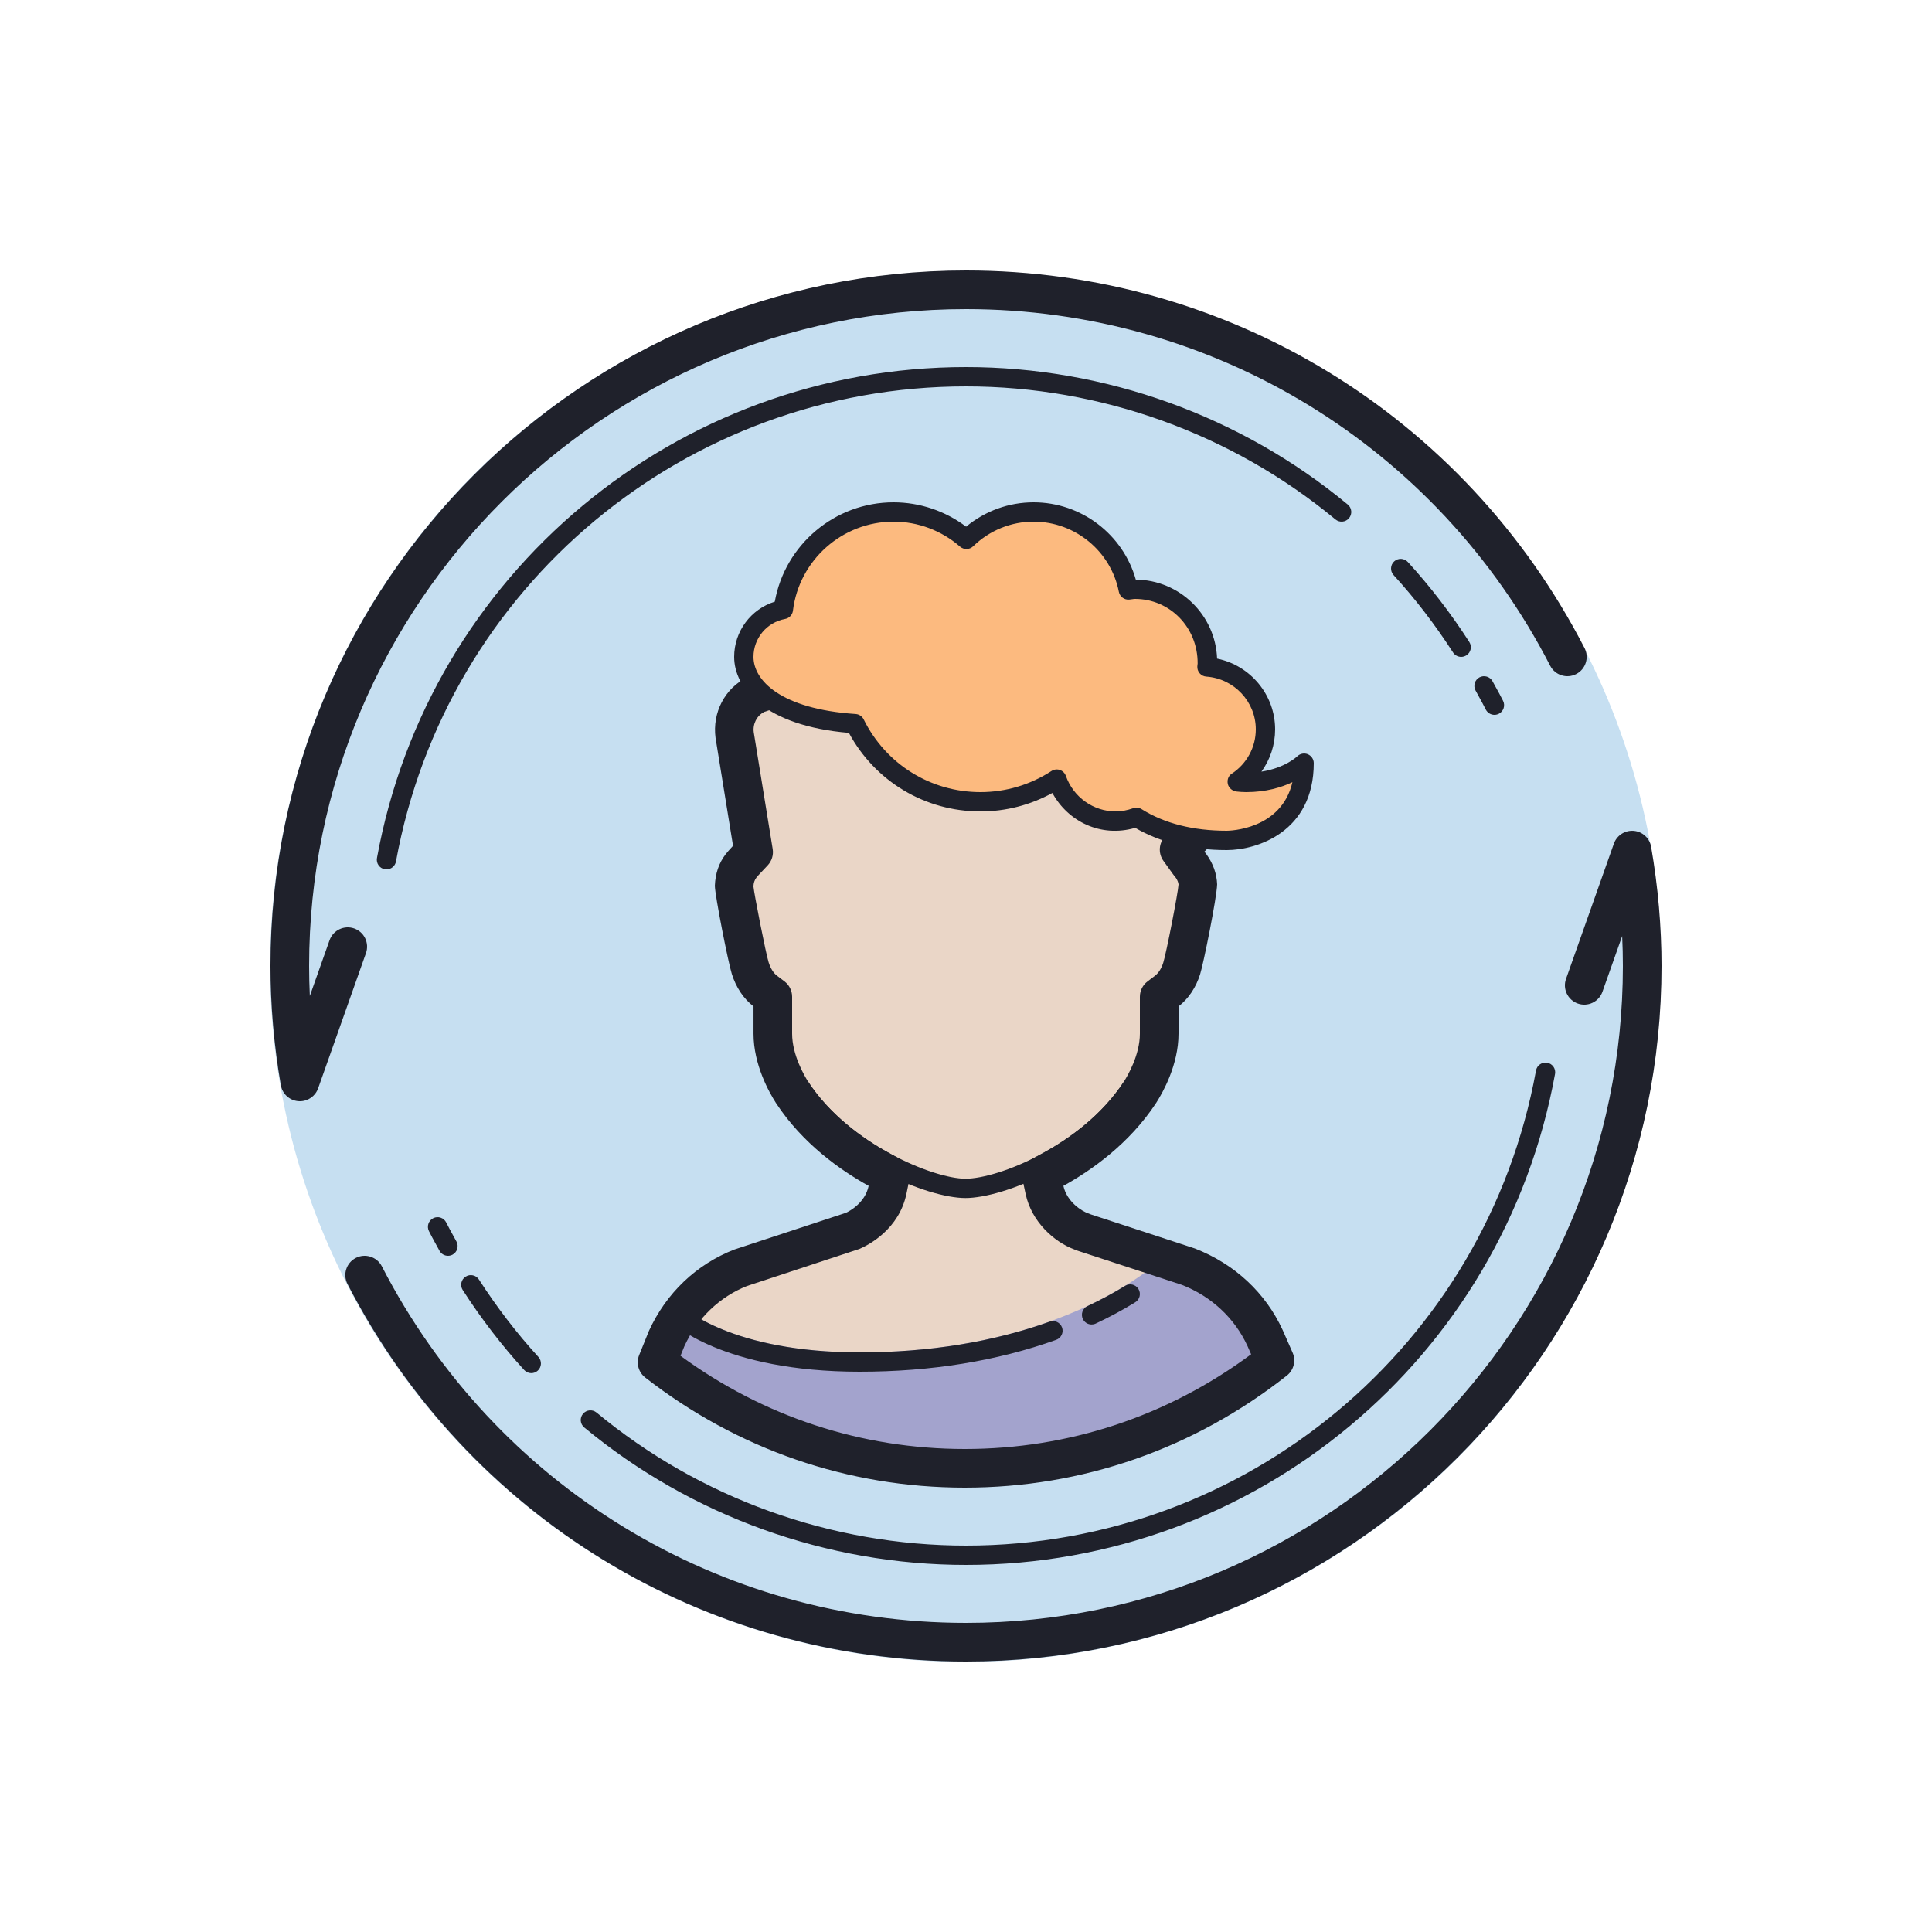 <svg xmlns="http://www.w3.org/2000/svg" viewBox="0 0 100 100"><circle cx="49.979" cy="50.021" r="36" fill="#c6dff1"/><path fill="#ead6c7" d="M44,63.739l-5.59,1.832c-2.197,0.857-3.818,2.719-4.355,4.974C38.661,74.112,44.151,76,49.937,76 c5.835,0,11.359-1.916,15.984-5.536c-0.557-2.218-2.161-4.048-4.331-4.894L56,63.739c0,0-2-0.75-2-2.75c0-0.07,0-0.138,0-0.208 c1.808-0.908,3.736-2.326,5.007-4.263C59.431,55.873,60,54.695,60,53.479v-2c0.544-0.182,0.96-0.723,1.168-1.384 c0.189-0.588,0.841-4.012,0.831-4.283c-0.016-0.448-0.17-0.774-0.334-0.99C61.567,44.695,61,43.979,61,43.979l0.656-0.656 c-1.207-0.209-2.139-0.604-2.834-1.039c-0.337,0.119-0.694,0.196-1.072,0.196c-1.416,0-2.607-0.911-3.053-2.173 c-1.136,0.74-2.49,1.173-3.947,1.173c-2.852,0-5.312-1.65-6.495-4.044c-2.541-0.169-4.05-0.85-4.881-1.64l-0.268,0.134 c-0.763,0.381-1.2,1.205-1.088,2.05L39,44.067c0,0-0.567,0.629-0.665,0.756c-0.163,0.215-0.318,0.541-0.334,0.99 c-0.01,0.271,0.642,3.695,0.831,4.283c0.208,0.66,0.624,1.201,1.168,1.383v2c0,1.216,0.569,2.394,0.993,3.039 c1.272,1.937,3.199,3.355,5.007,4.263c0,0.07,0,0.138,0,0.208C46,63.02,44,63.739,44,63.739z"/><path fill="#a3a3cd" d="M34.055,70.545C38.661,74.112,44.151,76,49.937,76c5.835,0,11.359-1.916,15.984-5.536 c-0.557-2.218-2.161-4.048-4.331-4.894l-1.407-0.461c-0.01,0.01-0.032,0.033-0.037,0.037C60.098,65.195,55.169,70,44.5,70 c-5.929,0-8.527-1.844-9.044-2.266C34.793,68.548,34.304,69.501,34.055,70.545z"/><path fill="#fcba7f" d="M64.5,40.479c-0.181,0-0.328-0.016-0.477-0.031c0.888-0.58,1.477-1.579,1.477-2.719 c0-1.719-1.338-3.111-3.027-3.228c0.007-0.092,0.027-0.179,0.027-0.272c0-2.071-1.679-3.75-3.75-3.75 c-0.119,0-0.231,0.024-0.347,0.035c-0.45-2.299-2.472-4.035-4.903-4.035c-1.354,0-2.578,0.543-3.478,1.417 c-1.01-0.88-2.327-1.417-3.772-1.417c-2.937,0-5.355,2.203-5.703,5.046l0,0c-1.164,0.214-2.047,1.229-2.047,2.454 c0,1.269,1.277,3.158,5.755,3.456c1.184,2.394,3.644,4.044,6.495,4.044c1.457,0,2.811-0.434,3.947-1.173 c0.446,1.263,1.638,2.173,3.053,2.173c0.378,0,0.735-0.077,1.072-0.196c1.015,0.636,2.519,1.196,4.678,1.196c0,0,4,0,4-4 C67.5,39.479,66.5,40.479,64.5,40.479z"/><g><path fill="#1f212b" d="M49.971,62.01c-1.934,0-6.587-1.828-8.978-5.47l0.836-0.549c2.132,3.248,6.497,5.019,8.142,5.019 c1.712,0,6.038-1.724,8.201-5.019l0.836,0.549C56.617,60.182,51.926,62.01,49.971,62.01z"/><path fill="#1f212b" d="M63.5,44c-1.838,0-3.432-0.387-4.742-1.15c-1.783,0.517-3.482-0.33-4.287-1.806 C53.331,41.671,52.056,42,50.75,42c-2.868,0-5.452-1.551-6.812-4.067C39.563,37.566,38,35.6,38,34c0-1.323,0.865-2.473,2.103-2.858 C40.632,28.187,43.215,26,46.25,26c1.356,0,2.674,0.445,3.756,1.26C50.991,26.445,52.216,26,53.5,26c2.47,0,4.626,1.657,5.289,4 c2.272,0.021,4.125,1.833,4.208,4.09C64.716,34.44,66,35.962,66,37.75c0,0.799-0.253,1.562-0.708,2.19 c1.217-0.189,1.828-0.768,1.858-0.797c0.144-0.139,0.361-0.18,0.544-0.103C67.878,39.119,68,39.299,68,39.5 C68,43.06,65.057,44,63.5,44z M58.822,41.805c0.093,0,0.185,0.026,0.266,0.076C60.273,42.624,61.757,43,63.5,43 c0.126,0,2.824-0.047,3.395-2.515C66.337,40.751,65.538,41,64.5,41c-0.185,0-0.337-0.015-0.49-0.03 c-0.211-0.021-0.404-0.174-0.455-0.38c-0.05-0.206,0.017-0.423,0.194-0.539C64.532,39.539,65,38.679,65,37.75 c0-1.431-1.125-2.629-2.562-2.729c-0.133-0.009-0.256-0.071-0.343-0.172c-0.087-0.101-0.131-0.232-0.121-0.364l0.016-0.139 C62,32.458,60.542,31,58.75,31c-0.053,0-0.104,0.008-0.155,0.016l-0.146,0.018c-0.251,0.027-0.487-0.15-0.537-0.402 C57.5,28.527,55.645,27,53.5,27c-1.171,0-2.282,0.453-3.13,1.276c-0.187,0.181-0.48,0.188-0.677,0.018 C48.735,27.459,47.513,27,46.25,27c-2.646,0-4.885,1.98-5.207,4.606c-0.026,0.217-0.191,0.392-0.406,0.431 C39.688,32.211,39,33.037,39,34c0,1.202,1.385,2.697,5.288,2.957c0.178,0.012,0.336,0.118,0.415,0.277 C45.852,39.557,48.169,41,50.75,41c1.306,0,2.576-0.378,3.674-1.092c0.129-0.083,0.289-0.104,0.434-0.055 c0.145,0.049,0.26,0.163,0.311,0.307C55.557,41.261,56.594,42,57.75,42c0.289,0,0.586-0.055,0.907-0.167 C58.711,41.814,58.767,41.805,58.822,41.805z"/><path fill="#1f212b" d="M66.394,68.851c-0.884-1.929-2.48-3.424-4.546-4.229l-5.375-1.761 c-0.041-0.02-0.083-0.037-0.128-0.051c-0.349-0.111-1.126-0.606-1.304-1.43h0c1.421-0.785,3.408-2.166,4.804-4.297 C60.192,56.542,61,55.11,61,53.5v-1.41c0.508-0.386,0.905-0.979,1.117-1.661c0.172-0.535,0.863-3.955,0.882-4.658 c-0.023-0.546-0.2-1.065-0.566-1.571c-0.028-0.032-0.061-0.074-0.094-0.119l0.598-0.598c-0.935-0.044-1.736-0.195-2.418-0.41 l-0.195,0.195c-0.347,0.347-0.391,0.894-0.104,1.292l0.498,0.691c0.069,0.096,0.139,0.183,0.144,0.183c0,0,0,0,0,0 c0.085,0.12,0.132,0.263,0.139,0.344c-0.024,0.431-0.636,3.566-0.791,4.05c-0.091,0.292-0.244,0.536-0.42,0.67l-0.395,0.3 C59.146,50.987,59,51.281,59,51.594V53.5c0,1.111-0.642,2.195-0.833,2.494c-1.167,1.781-2.87,2.959-4.092,3.634l-0.651,0.359 c-0.387,0.213-0.588,0.655-0.495,1.087l0.157,0.727c0.313,1.456,1.488,2.482,2.505,2.863c0.043,0.022,0.089,0.041,0.137,0.057 l5.445,1.783c1.528,0.596,2.737,1.726,3.397,3.167l0.188,0.427C60.425,73.308,55.318,75,49.937,75 c-5.332,0-10.403-1.666-14.714-4.824l0.2-0.495c0.663-1.45,1.836-2.565,3.251-3.121l5.815-1.917 c0.473-0.204,2.045-1.013,2.43-2.858l0.149-0.722c0.088-0.429-0.113-0.867-0.497-1.078l-0.645-0.356 c-1.225-0.676-2.928-1.855-4.085-3.622C41.645,55.701,41,54.612,41,53.5v-1.907c0-0.313-0.146-0.608-0.396-0.797l-0.393-0.298 c-0.177-0.135-0.332-0.383-0.427-0.689c-0.143-0.446-0.753-3.554-0.786-3.927c0.008-0.185,0.056-0.33,0.156-0.461 c0.043-0.055,0.145-0.167,0.241-0.269l0.339-0.359c0.213-0.226,0.31-0.539,0.26-0.846l-0.98-6.046 c-0.057-0.438,0.162-0.862,0.549-1.056l0.881-0.292c-0.879-0.447-1.406-1-1.684-1.543l-0.094,0.048 c-1.145,0.572-1.802,1.818-1.63,3.132l0.906,5.589c-0.166,0.175-0.341,0.379-0.382,0.436c-0.346,0.454-0.534,0.986-0.559,1.634 c0.005,0.502,0.693,3.985,0.878,4.561c0.216,0.695,0.614,1.291,1.123,1.679v1.41c0,1.612,0.812,3.047,1.165,3.597 c1.386,2.116,3.372,3.497,4.795,4.284c-0.188,0.899-1.015,1.32-1.18,1.396l-5.783,1.903c-1.953,0.764-3.513,2.245-4.411,4.21 l-0.504,1.248c-0.167,0.415-0.04,0.89,0.313,1.164C38.187,75.029,43.907,77,49.937,77c6.09,0,11.854-2.006,16.671-5.8 c0.358-0.282,0.48-0.771,0.296-1.188L66.394,68.851z"/><path fill="#1f212b" d="M56.5,68.556c-0.188,0-0.368-0.106-0.453-0.288c-0.117-0.25-0.01-0.548,0.24-0.665 c0.693-0.325,1.349-0.678,1.95-1.049c0.235-0.146,0.543-0.072,0.688,0.163s0.072,0.543-0.163,0.688 c-0.633,0.391-1.323,0.763-2.05,1.104C56.644,68.541,56.571,68.556,56.5,68.556z"/><path fill="#1f212b" d="M44.5,71c-7.125,0-9.746-2.539-9.854-2.646c-0.195-0.195-0.195-0.512,0-0.707 c0.195-0.194,0.51-0.194,0.705-0.002l0,0C35.375,67.668,37.84,70,44.5,70c3.575,0,6.883-0.536,9.832-1.592 c0.258-0.093,0.545,0.042,0.639,0.302c0.093,0.26-0.042,0.546-0.302,0.639C51.612,70.444,48.19,71,44.5,71z"/><path fill="#1f212b" d="M77.351,37c-0.184,0-0.361-0.102-0.449-0.278c-0.113-0.228-0.236-0.45-0.358-0.672l-0.171-0.312 c-0.131-0.243-0.041-0.546,0.202-0.678c0.243-0.13,0.546-0.041,0.678,0.202l0.167,0.304c0.13,0.235,0.26,0.47,0.38,0.712 c0.123,0.248,0.021,0.547-0.227,0.67C77.501,36.983,77.425,37,77.351,37z"/><path fill="#1f212b" d="M75.63,34c-0.164,0-0.325-0.081-0.421-0.229c-0.931-1.443-1.966-2.792-3.078-4.007 c-0.186-0.204-0.172-0.52,0.032-0.707c0.203-0.185,0.52-0.172,0.707,0.032c1.149,1.257,2.22,2.65,3.181,4.14 c0.149,0.232,0.083,0.542-0.149,0.691C75.816,33.974,75.723,34,75.63,34z"/><path fill="#1f212b" d="M23.188,65c-0.178,0-0.35-0.095-0.44-0.262l-0.167-0.304c-0.13-0.235-0.26-0.47-0.38-0.712 c-0.123-0.248-0.021-0.547,0.227-0.67c0.247-0.123,0.547-0.021,0.67,0.227c0.113,0.228,0.236,0.45,0.358,0.672l0.171,0.312 c0.131,0.243,0.041,0.546-0.202,0.678C23.35,64.98,23.268,65,23.188,65z"/><path fill="#1f212b" d="M27.5,71.074c-0.135,0-0.271-0.055-0.369-0.163c-1.149-1.257-2.22-2.65-3.181-4.14 c-0.149-0.232-0.083-0.542,0.149-0.691c0.232-0.15,0.542-0.083,0.691,0.149c0.931,1.443,1.966,2.792,3.078,4.007 c0.186,0.204,0.172,0.52-0.032,0.707C27.742,71.03,27.621,71.074,27.5,71.074z"/><path fill="#1f212b" d="M20.004,45c-0.03,0-0.06-0.002-0.09-0.008c-0.271-0.049-0.452-0.31-0.402-0.582 C22.195,29.687,35.017,19,50,19c7.203,0,14.221,2.527,19.76,7.115c0.213,0.176,0.242,0.492,0.066,0.704 c-0.176,0.213-0.49,0.243-0.704,0.066C63.762,22.445,56.971,20,50,20c-14.5,0-26.908,10.341-29.504,24.59 C20.452,44.831,20.241,45,20.004,45z"/><path fill="#1f212b" d="M50,81c-7.203,0-14.221-2.527-19.76-7.115c-0.213-0.176-0.242-0.492-0.066-0.704 c0.177-0.212,0.491-0.243,0.704-0.066C36.238,77.555,43.029,80,50,80c14.5,0,26.908-10.341,29.504-24.59 c0.049-0.271,0.311-0.452,0.582-0.402c0.271,0.049,0.452,0.31,0.402,0.582C77.805,70.313,64.983,81,50,81z"/><path fill="#1f212b" d="M50,86c-13.538,0-25.805-7.488-32.015-19.542c-0.253-0.491-0.06-1.094,0.431-1.347 c0.491-0.253,1.094-0.059,1.347,0.431C25.628,76.927,37.214,84,50,84c18.748,0,34-15.252,34-34c0-0.514-0.012-1.031-0.037-1.55 l-1.021,2.884c-0.185,0.521-0.755,0.794-1.276,0.609c-0.521-0.185-0.793-0.756-0.609-1.276l2.477-7 c0.152-0.429,0.573-0.699,1.027-0.663c0.453,0.039,0.823,0.378,0.901,0.826C85.819,45.892,86,47.968,86,50 C86,69.851,69.851,86,50,86z"/><path fill="#1f212b" d="M15.523,57c-0.028,0-0.056-0.001-0.085-0.003c-0.453-0.039-0.823-0.378-0.901-0.826 C14.181,54.108,14,52.032,14,50c0-19.851,16.149-36,36-36c13.538,0,25.805,7.488,32.015,19.542c0.253,0.491,0.06,1.094-0.431,1.347 c-0.492,0.253-1.094,0.06-1.347-0.431C74.372,23.073,62.786,16,50,16c-18.748,0-34,15.252-34,34c0,0.514,0.012,1.031,0.037,1.55 l1.021-2.884c0.185-0.521,0.757-0.792,1.276-0.609c0.521,0.185,0.793,0.756,0.609,1.276l-2.477,7 C16.323,56.735,15.944,57,15.523,57z"/></g></svg>